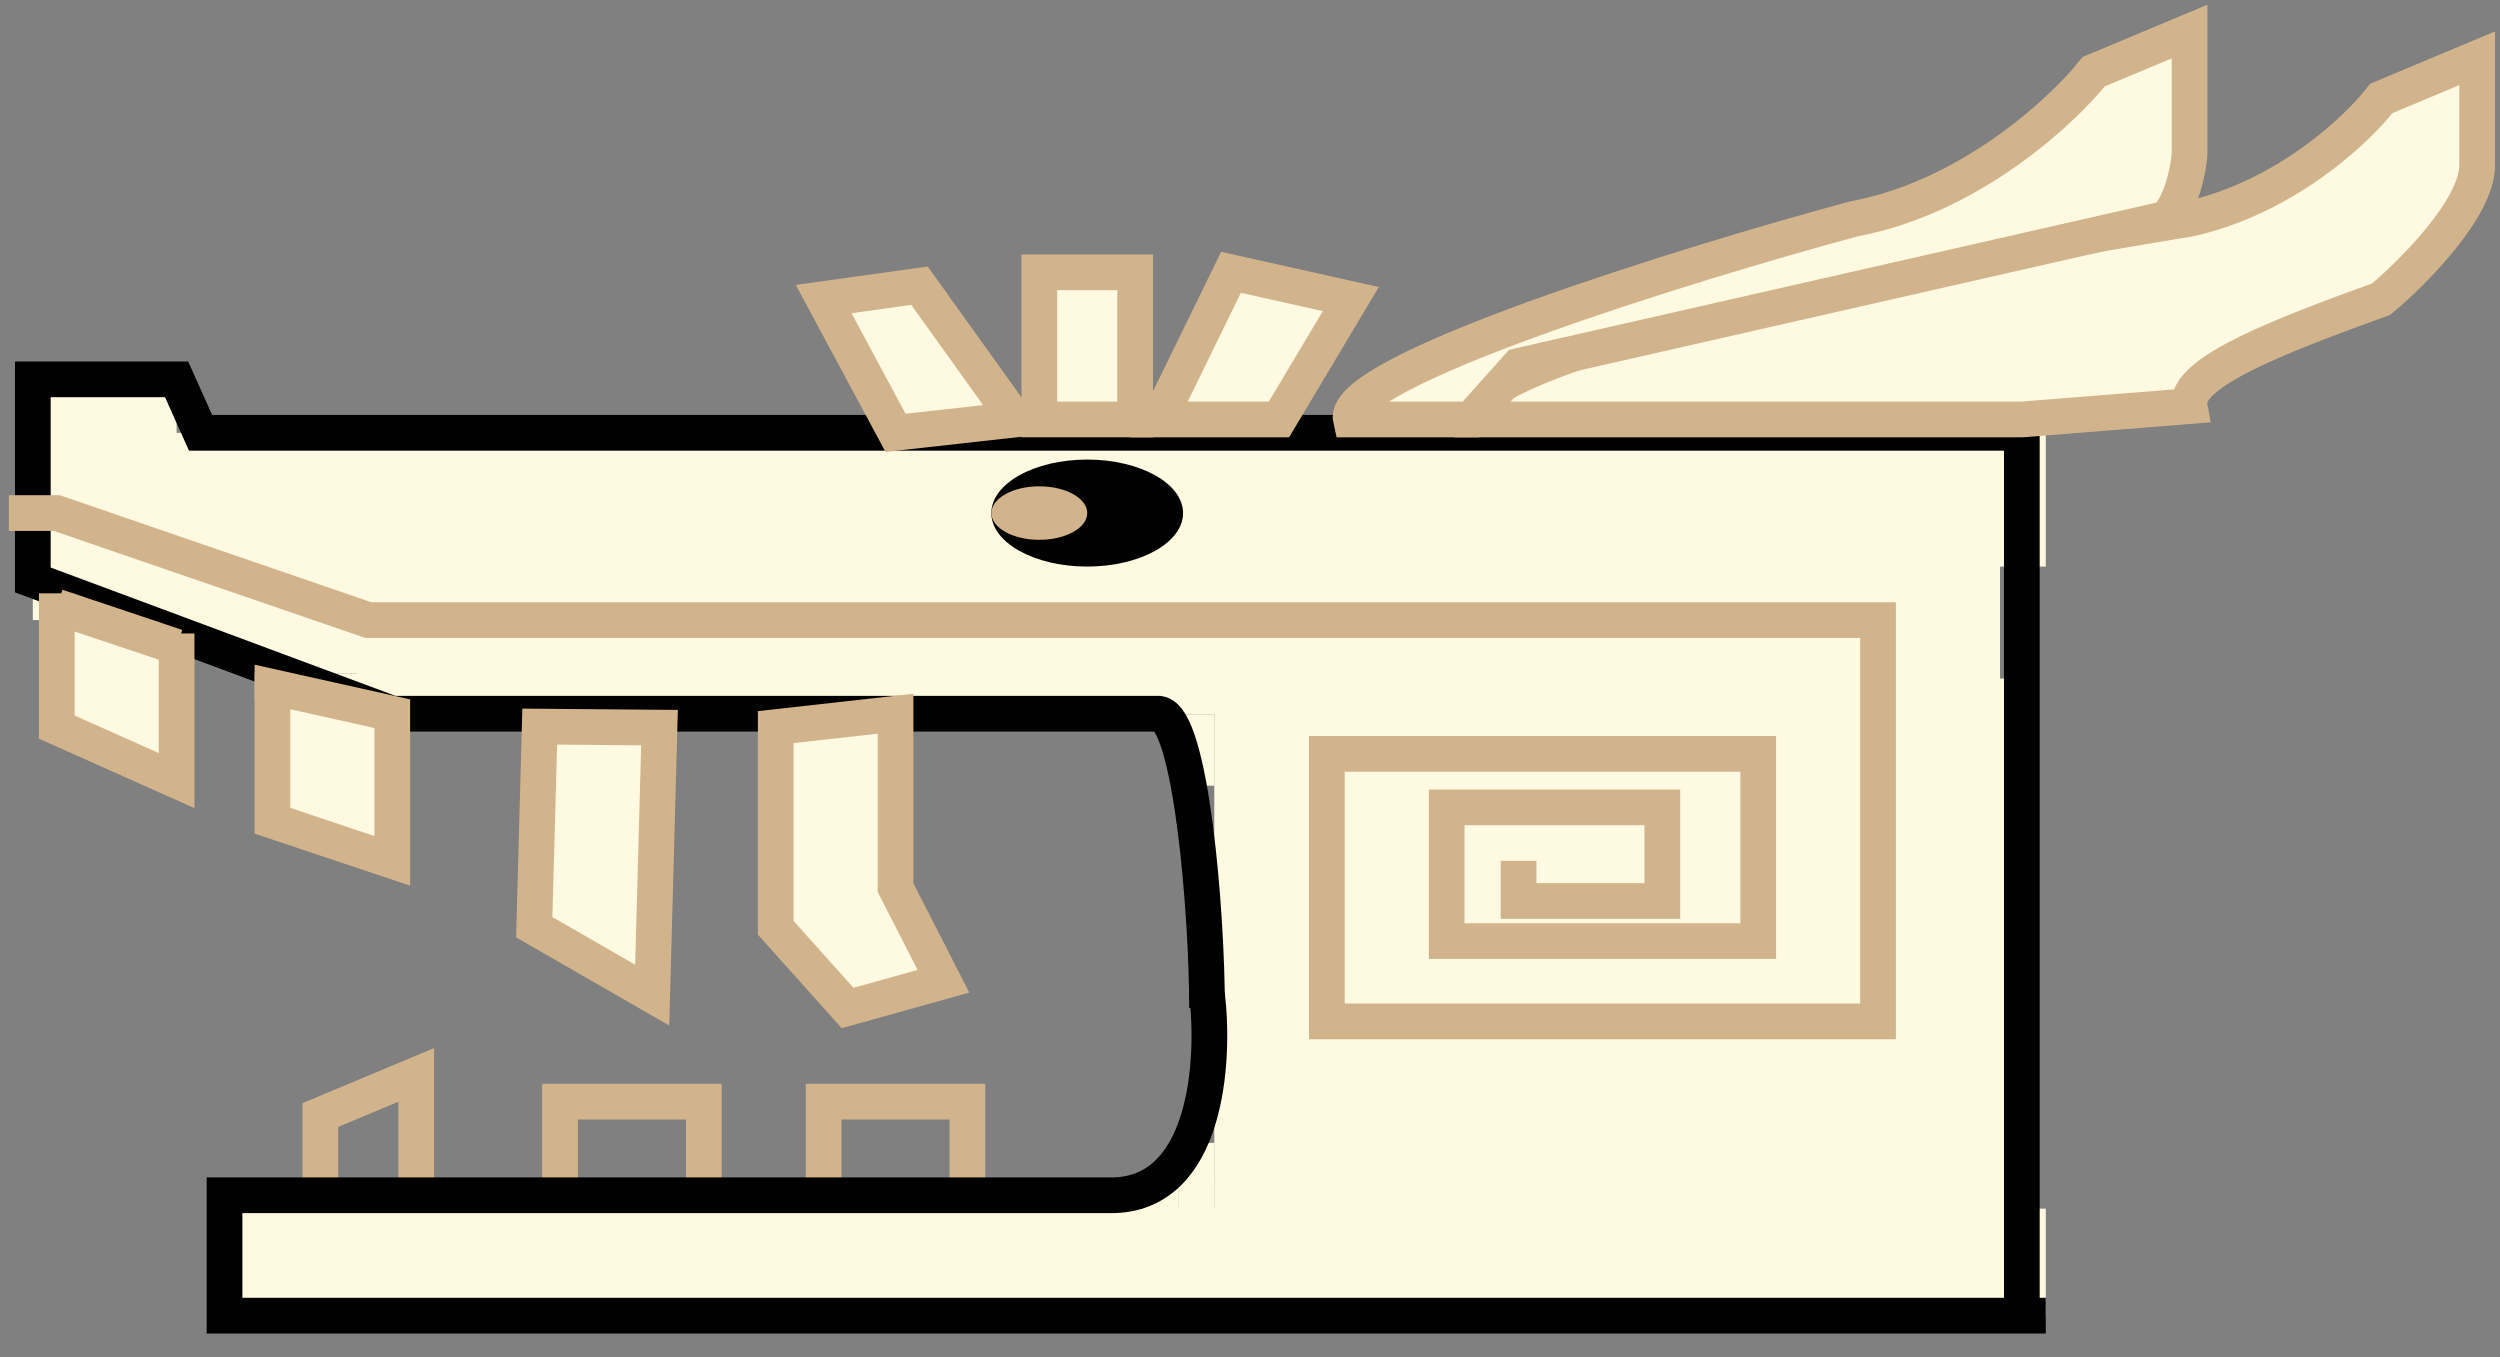 <svg width="70" height="38" viewBox="0 0 70 38" fill="none" xmlns="http://www.w3.org/2000/svg">
<rect x="0" y="0" width="70" height="38" fill="#808080" stroke="none"/>
<rect x="33" y="20" width="1" height="2" fill="#FEF9E1"/>
<rect x="0.919" y="12.119" width="56.363" height="3.745" fill="#FEF9E1"/>
<rect x="0.919" y="10.621" width="4.026" height="3.745" fill="#FEF9E1"/>
<rect x="10" y="12" width="46" height="8" fill="#FEF9E1"/>
<rect x="0.919" y="14.366" width="26.84" height="2.996" fill="#FEF9E1"/>
<rect x="0.919" y="14.366" width="26.84" height="2.247" fill="#FEF9E1"/>
<rect x="4.945" y="15.115" width="26.84" height="2.996" fill="#FEF9E1"/>
<rect x="6.287" y="15.864" width="26.84" height="2.247" fill="#FEF9E1"/>
<rect x="6.287" y="16.613" width="4.026" height="1.498" fill="#FEF9E1"/>
<rect x="6.287" y="17.363" width="4.026" height="1.124" fill="#FEF9E1"/>
<rect x="7.629" y="18.112" width="4.697" height="0.749" fill="#FEF9E1"/>
<rect x="8.971" y="18.861" width="1.342" height="0.749" fill="#FEF9E1"/>
<rect x="6.287" y="33.842" width="50.995" height="2.996" fill="#FEF9E1"/>
<rect x="34" y="19" width="23" height="16" fill="#FEF9E1"/>
<path d="M56.611 36.838V11.745" stroke="black"/>
<path d="M33.797 28.224C33.797 25.527 33.35 20.109 32.455 19.984H10.984L0.919 16.239V10.621H4.945L5.616 12.119H56.611" stroke="black"/>
<path d="M42.52 24.104V25.228H46.546V22.606H40.507V26.351H49.23V21.108H37.152V28.599H52.585V17.363H48.559H40.507H30.442H25.075H10.313L1.59 14.366H0.919H0.248" stroke="#D2B48C"/>
<ellipse cx="30.442" cy="14.366" rx="2.684" ry="1.498" fill="black"/>
<ellipse cx="29.101" cy="14.366" rx="1.342" ry="0.749" fill="#D2B48C"/>
<path d="M25.075 12.119L23.062 8.374L25.745 7.999L28.43 11.745L25.075 12.119Z" fill="#FEF9E1" stroke="#D2B48C"/>
<path d="M29.101 11.745V7.999V7.625H31.784V11.745H29.101Z" fill="#FEF9E1" stroke="#D2B48C"/>
<path d="M32.455 11.745L34.468 7.625L37.823 8.374L35.81 11.745H32.455Z" fill="#FEF9E1" stroke="#D2B48C"/>
<path d="M1.59 16.988V19.61V20.359L4.945 21.857V18.112L1.59 16.988Z" fill="#FEF9E1"/>
<path d="M1.59 16.988V16.613V19.61M1.59 16.988L4.945 18.112M1.59 16.988V19.61M1.59 19.61V20.359L4.945 21.857V18.112M4.945 17.737V18.112" stroke="#D2B48C"/>
<path d="M7.629 19.235V22.981L10.984 24.104V19.984L7.629 19.235Z" fill="#FEF9E1" stroke="#D2B48C"/>
<path d="M7.629 18.861V19.61" stroke="#D2B48C"/>
<path d="M15.112 20.345L14.959 25.962L18.262 27.863L18.364 24.118L18.466 20.373L15.112 20.345Z" fill="#FEF9E1" stroke="#D2B48C"/>
<path d="M21.72 25.977V20.359L25.075 19.984V24.853L26.416 27.475L23.733 28.224L21.72 25.977Z" fill="#FEF9E1" stroke="#D2B48C"/>
<path d="M8.971 33.468V31.22L11.655 30.097V33.468" stroke="#D2B48C"/>
<path d="M15.681 33.468V30.846H19.707V33.468" stroke="#D2B48C"/>
<path d="M23.062 33.468V30.846H27.087V33.093" stroke="#D2B48C"/>
<path d="M61.308 6.127C54.811 7.183 40.975 9.738 41.178 11.745H56.611L61.308 11.37C61.13 10.411 63.985 9.354 66.676 8.374C67.57 7.625 69.36 5.827 69.36 4.628V3.505V1.632L66.676 2.756C66.005 3.63 63.992 5.527 61.308 6.127Z" fill="#FEF9E1" stroke="#D2B48C"/>
<path d="M51.914 6.127C47.219 7.395 37.514 10.399 37.823 11.745H41.178L42.52 10.246L60.637 6.127C61.084 5.752 61.308 4.628 61.308 4.254V0.883L58.624 2.007C57.729 3.13 55.135 5.527 51.914 6.127Z" fill="#FEF9E1" stroke="#D2B48C"/>
<rect x="33" y="33" width="1" height="1" fill="#FEF9E1"/>
<rect x="33" y="32" width="1" height="2" fill="#FEF9E1"/>
<rect x="32" y="33" width="1" height="1" fill="#FEF9E1"/>
<path d="M57.282 36.838H19.036H6.287V33.468H31.113C33.797 33.468 34.021 29.722 33.797 27.849" stroke="black"/>
</svg>
